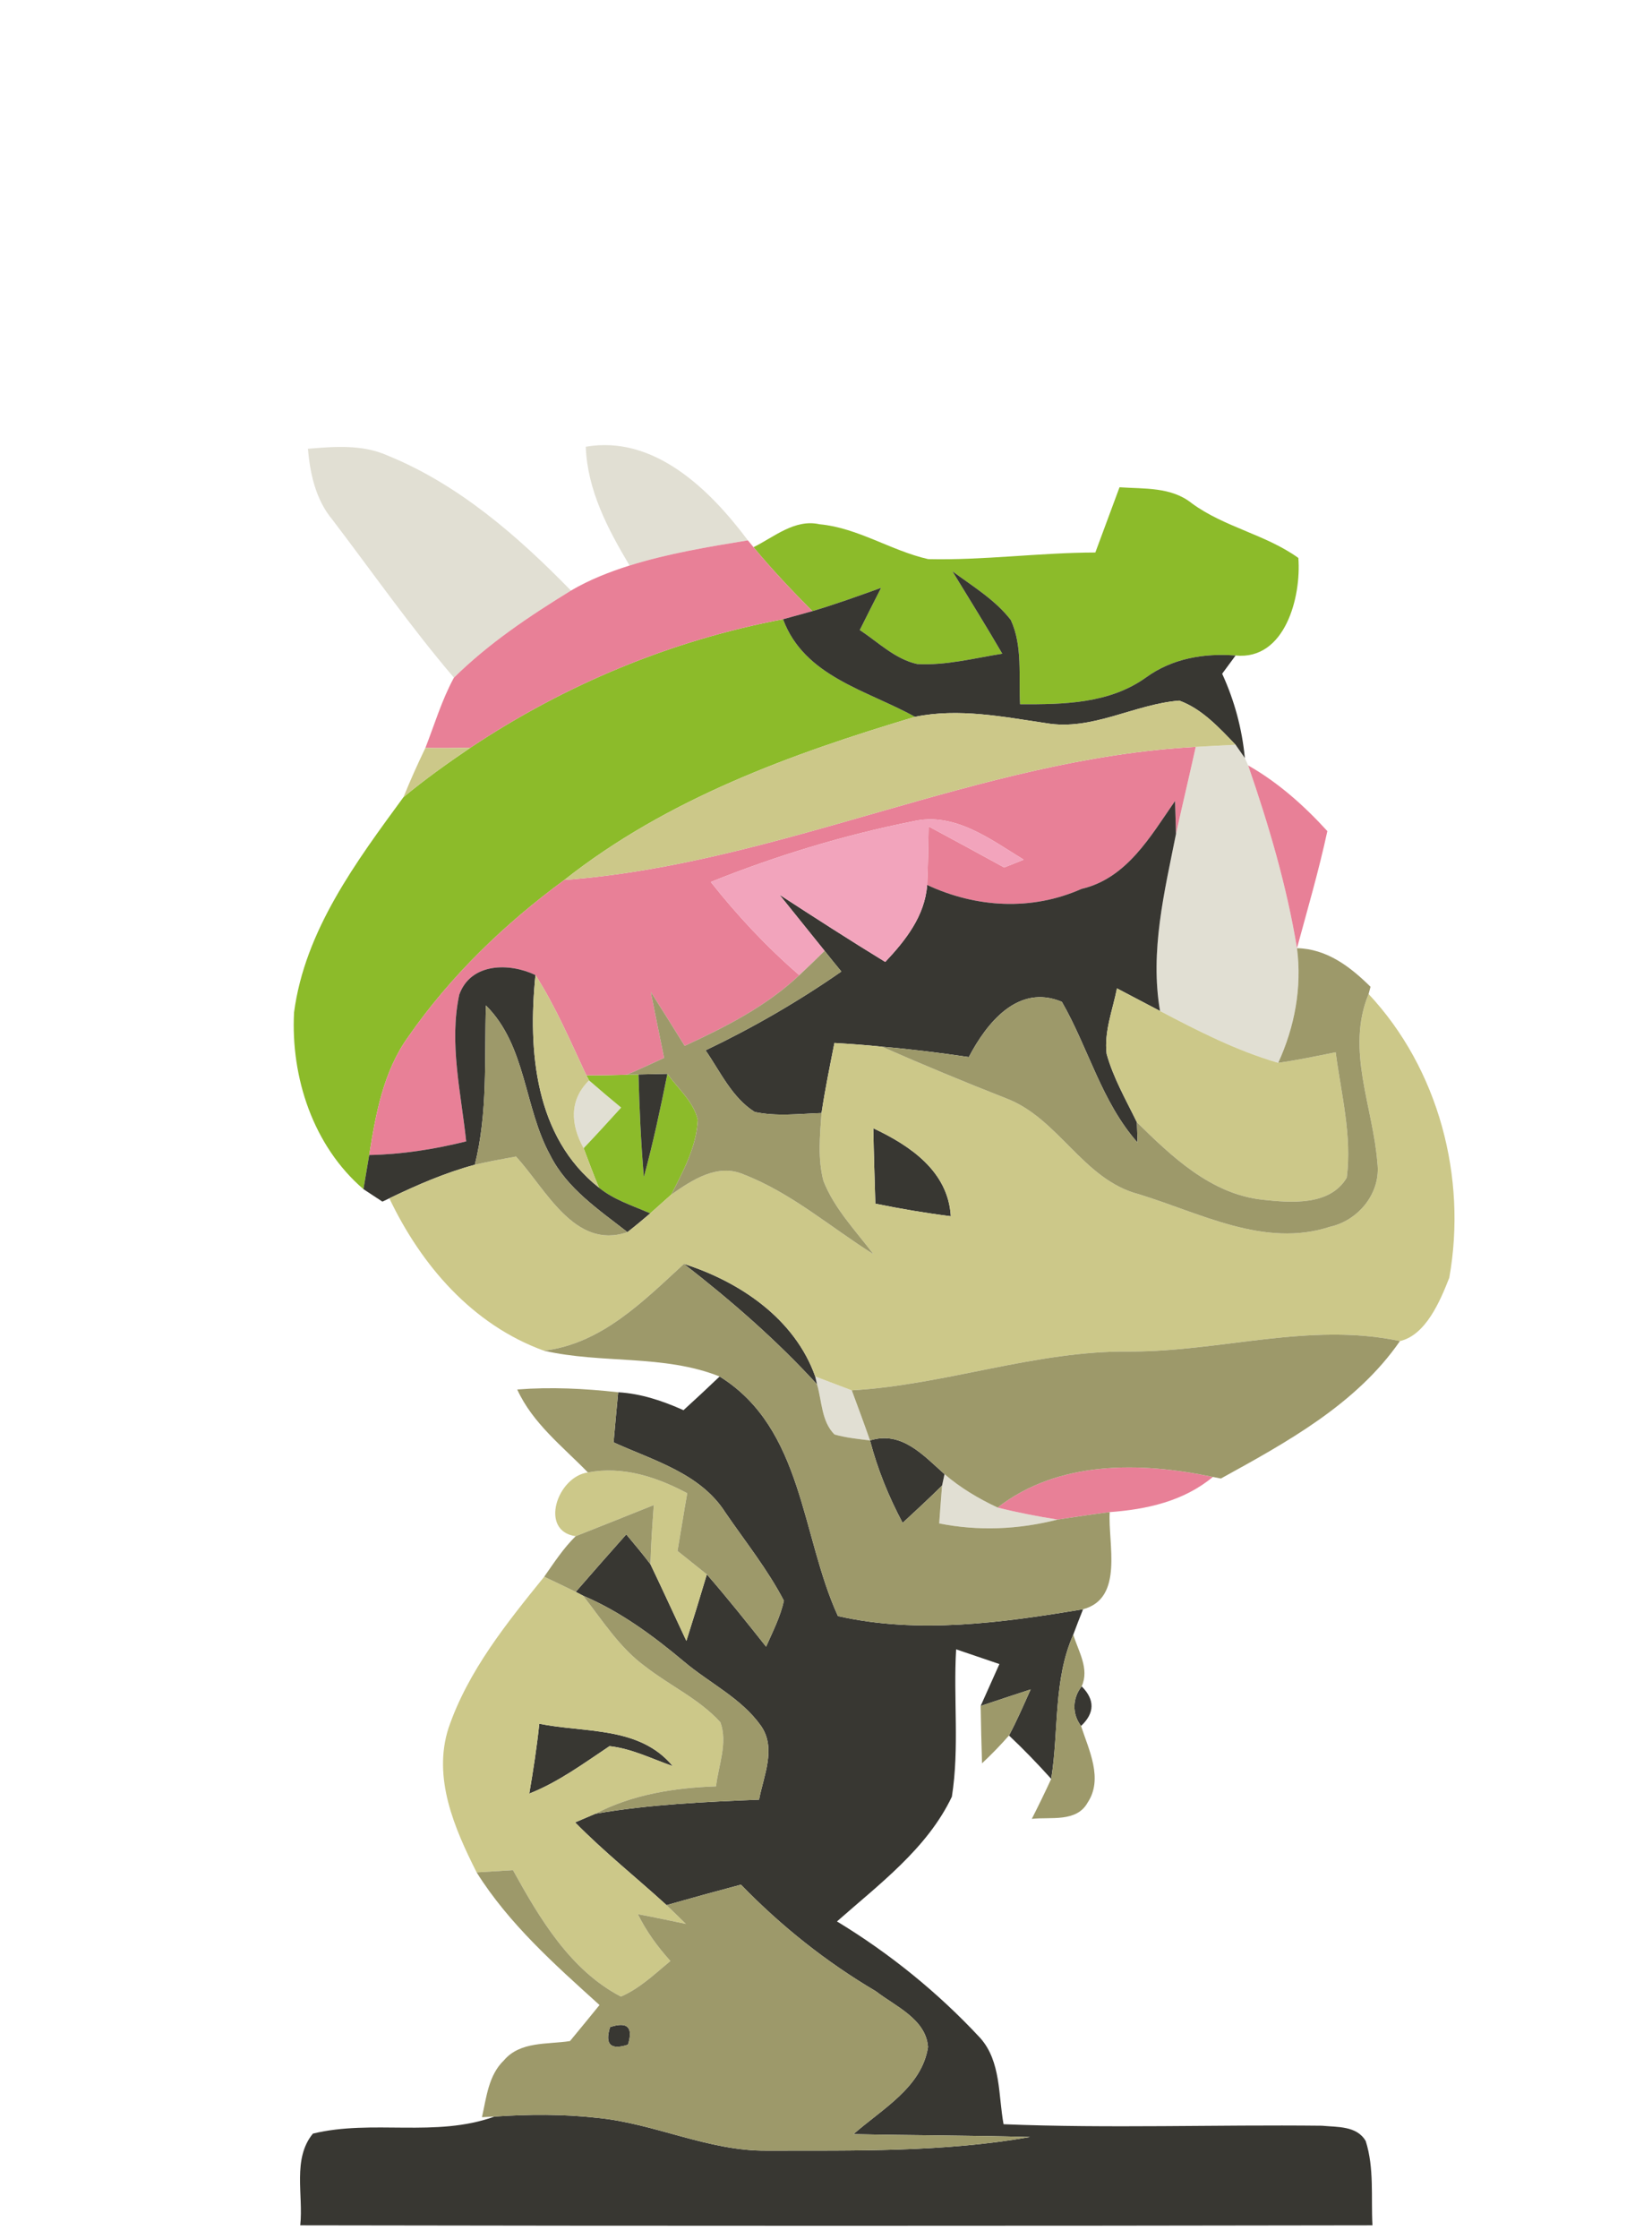 <?xml version="1.0" encoding="UTF-8" ?>
<!DOCTYPE svg PUBLIC "-//W3C//DTD SVG 1.1//EN" "http://www.w3.org/Graphics/SVG/1.1/DTD/svg11.dtd">
<svg width="155pt" height="210pt" viewBox="0 0 155 210" version="1.1" xmlns="http://www.w3.org/2000/svg">
<g id="#e1dfd3ff">
<path fill="#e1dfd3" opacity="1.00" d=" M 28.89 42.09 C 31.38 41.88 33.98 41.67 36.33 42.71 C 43.02 45.42 48.58 50.28 53.57 55.39 C 49.68 57.78 45.85 60.34 42.59 63.56 C 38.55 58.82 34.98 53.72 31.21 48.77 C 29.63 46.89 29.10 44.47 28.89 42.09 Z" />
<path fill="#e1dfd3" opacity="1.00" d=" M 54.96 41.90 C 61.40 40.78 66.63 45.95 70.17 50.68 C 66.44 51.29 62.69 51.91 59.07 53.04 C 57.03 49.62 55.11 45.98 54.96 41.90 Z" />
<path fill="#e1dfd3" opacity="1.00" d=" M 112.19 70.05 C 113.43 69.98 114.68 69.91 115.93 69.85 C 116.14 70.16 116.58 70.79 116.80 71.10 L 117.11 71.79 C 119.04 77.38 120.73 83.09 121.69 88.93 C 122.17 92.62 121.47 96.32 119.93 99.68 C 116.03 98.55 112.41 96.70 108.84 94.82 C 107.88 89.22 109.25 83.67 110.34 78.21 C 110.94 75.49 111.59 72.77 112.19 70.05 Z" />
<path fill="#e1dfd3" opacity="1.00" d=" M 54.76 107.69 C 53.55 105.51 53.37 103.20 55.27 101.33 C 56.26 102.19 57.26 103.04 58.28 103.88 C 57.12 105.16 55.95 106.44 54.76 107.69 Z" />
<path fill="#e1dfd3" opacity="1.00" d=" M 76.49 129.10 C 77.63 129.53 78.78 129.97 79.92 130.40 C 80.50 131.96 81.08 133.52 81.63 135.10 C 80.52 134.96 79.39 134.85 78.30 134.54 C 77.07 133.33 77.12 131.40 76.66 129.84 L 76.49 129.10 Z" />
<path fill="#e1dfd3" opacity="1.00" d=" M 88.62 138.26 C 90.11 139.54 91.82 140.56 93.60 141.39 C 95.46 141.86 97.34 142.22 99.23 142.52 C 95.59 143.45 91.81 143.62 88.12 142.88 C 88.18 141.99 88.32 140.22 88.39 139.33 L 88.62 138.26 Z" />
</g>
<g id="#8cbb2aff">
<path fill="#8cbb2a" opacity="1.00" d=" M 105.04 45.70 C 107.36 45.86 109.90 45.65 111.83 47.21 C 114.89 49.45 118.76 50.13 121.82 52.33 C 122.10 55.98 120.58 61.94 115.93 61.48 C 112.97 61.25 110.00 61.75 107.55 63.52 C 104.10 66.01 99.79 66.07 95.71 66.05 C 95.56 63.43 95.97 60.61 94.84 58.15 C 93.37 56.25 91.26 54.99 89.36 53.58 C 90.93 56.15 92.52 58.70 94.04 61.31 C 91.40 61.73 88.75 62.43 86.06 62.28 C 83.98 61.82 82.40 60.23 80.67 59.09 C 81.33 57.77 82.00 56.44 82.67 55.13 C 80.54 55.90 78.40 56.67 76.22 57.32 C 74.31 55.39 72.43 53.42 70.70 51.32 C 72.65 50.36 74.56 48.65 76.90 49.17 C 80.51 49.51 83.60 51.65 87.09 52.44 C 92.32 52.56 97.53 51.83 102.77 51.82 C 103.53 49.78 104.28 47.74 105.04 45.70 Z" />
<path fill="#8cbb2a" opacity="1.00" d=" M 44.13 70.13 C 53.01 64.21 62.97 60.06 73.47 58.08 C 75.47 63.47 81.34 64.73 85.85 67.23 C 74.22 70.71 62.59 74.92 52.95 82.53 C 47.35 86.64 42.26 91.54 38.29 97.26 C 35.97 100.49 35.25 104.48 34.64 108.33 C 34.46 109.40 34.28 110.46 34.10 111.53 C 29.38 107.48 27.27 101.04 27.59 94.95 C 28.61 87.26 33.41 80.84 37.86 74.76 C 39.86 73.10 41.98 71.59 44.13 70.13 Z" />
<path fill="#8cbb2a" opacity="1.00" d=" M 55.01 100.85 C 56.27 100.86 57.54 100.84 58.80 100.80 L 59.91 100.77 C 59.99 103.98 60.14 107.19 60.41 110.39 C 61.28 107.19 61.97 103.95 62.62 100.71 C 63.60 102.10 65.08 103.31 65.47 105.03 C 65.35 107.54 64.11 109.84 62.98 112.04 C 62.49 112.48 61.50 113.36 61.01 113.80 C 59.37 113.08 57.60 112.54 56.20 111.39 C 55.68 110.17 55.23 108.93 54.76 107.69 C 55.95 106.44 57.12 105.16 58.28 103.88 C 57.26 103.04 56.26 102.19 55.27 101.33 L 55.01 100.85 Z" />
</g>
<g id="#e88097ff">
<path fill="#e88097" opacity="1.00" d=" M 59.07 53.04 C 62.69 51.91 66.44 51.29 70.17 50.68 L 70.70 51.32 C 72.43 53.42 74.31 55.39 76.22 57.32 C 75.53 57.51 74.16 57.89 73.47 58.08 C 62.97 60.06 53.01 64.21 44.13 70.13 C 42.72 70.16 41.31 70.17 39.91 70.15 C 40.77 67.95 41.45 65.65 42.59 63.56 C 45.85 60.34 49.68 57.78 53.57 55.39 C 55.29 54.38 57.17 53.64 59.07 53.04 Z" />
<path fill="#e88097" opacity="1.00" d=" M 52.95 82.53 C 73.19 81.02 91.85 71.16 112.19 70.05 C 111.59 72.77 110.94 75.49 110.34 78.21 C 110.32 77.44 110.27 75.90 110.25 75.12 C 107.95 78.43 105.73 82.38 101.47 83.37 C 96.79 85.45 91.58 85.14 86.99 83.00 C 87.07 81.17 87.10 79.34 87.13 77.51 C 89.50 78.79 91.86 80.06 94.22 81.36 C 94.68 81.17 95.59 80.81 96.05 80.63 C 92.93 78.72 89.56 76.13 85.67 77.03 C 79.19 78.32 72.82 80.26 66.69 82.72 C 69.19 85.88 71.95 88.83 75.00 91.46 C 71.90 94.38 68.07 96.32 64.24 98.09 C 63.19 96.40 62.13 94.71 61.06 93.03 C 61.47 95.09 61.88 97.15 62.31 99.22 C 61.14 99.76 59.98 100.30 58.80 100.80 C 57.54 100.84 56.27 100.86 55.01 100.85 C 53.52 97.67 52.14 94.42 50.24 91.45 C 47.80 90.28 44.17 90.28 43.09 93.29 C 42.12 97.83 43.26 102.50 43.74 107.05 C 40.76 107.79 37.71 108.27 34.64 108.33 C 35.25 104.48 35.97 100.49 38.29 97.26 C 42.26 91.54 47.35 86.64 52.95 82.53 Z" />
<path fill="#e88097" opacity="1.00" d=" M 117.11 71.79 C 119.93 73.39 122.36 75.56 124.54 77.95 C 123.74 81.65 122.68 85.28 121.69 88.93 C 120.73 83.09 119.04 77.38 117.11 71.79 Z" />
<path fill="#e88097" opacity="1.00" d=" M 93.60 141.39 C 99.34 136.94 107.04 137.10 113.80 138.52 C 111.06 140.80 107.58 141.57 104.12 141.82 C 102.49 142.03 100.86 142.27 99.23 142.52 C 97.34 142.22 95.46 141.86 93.60 141.39 Z" />
</g>
<g id="#383732ff">
<path fill="#383732" opacity="1.00" d=" M 89.36 53.58 C 91.26 54.99 93.37 56.25 94.84 58.15 C 95.97 60.61 95.56 63.43 95.71 66.05 C 99.79 66.07 104.10 66.01 107.55 63.52 C 110.00 61.75 112.97 61.25 115.93 61.48 C 115.62 61.91 114.98 62.76 114.67 63.19 C 115.82 65.69 116.54 68.36 116.80 71.10 C 116.58 70.79 116.14 70.16 115.93 69.85 C 114.38 68.25 112.79 66.49 110.65 65.71 C 106.43 66.04 102.50 68.56 98.18 67.83 C 94.11 67.23 89.96 66.39 85.85 67.23 C 81.34 64.73 75.47 63.47 73.47 58.08 C 74.16 57.89 75.53 57.51 76.22 57.32 C 78.40 56.67 80.54 55.90 82.67 55.13 C 82.00 56.44 81.33 57.77 80.67 59.09 C 82.40 60.23 83.98 61.82 86.06 62.28 C 88.75 62.43 91.40 61.73 94.04 61.31 C 92.52 58.70 90.93 56.15 89.36 53.58 Z" />
<path fill="#383732" opacity="1.00" d=" M 101.47 83.37 C 105.73 82.38 107.95 78.43 110.25 75.12 C 110.27 75.90 110.32 77.44 110.34 78.21 C 109.25 83.67 107.88 89.22 108.84 94.82 C 107.49 94.11 106.14 93.40 104.80 92.70 C 104.40 94.73 103.58 96.75 103.83 98.84 C 104.46 101.11 105.65 103.16 106.67 105.26 C 106.69 105.73 106.72 106.68 106.73 107.16 C 103.35 103.34 102.12 98.29 99.63 93.96 C 95.52 92.24 92.58 95.94 90.90 99.14 C 88.19 98.74 85.47 98.40 82.75 98.17 C 81.27 98.01 79.78 97.91 78.29 97.82 C 77.86 100.00 77.41 102.18 77.08 104.39 C 75.00 104.46 72.87 104.73 70.81 104.29 C 68.68 102.95 67.59 100.52 66.20 98.51 C 70.64 96.39 74.90 93.93 78.94 91.12 C 78.41 90.48 77.89 89.83 77.37 89.18 C 75.95 87.42 74.54 85.67 73.13 83.91 C 76.42 86.05 79.71 88.17 83.06 90.22 C 84.97 88.19 86.78 85.90 86.99 83.00 C 91.58 85.14 96.79 85.45 101.47 83.37 Z" />
<path fill="#383732" opacity="1.00" d=" M 43.09 93.29 C 44.17 90.28 47.80 90.28 50.24 91.45 C 49.52 98.53 50.17 106.64 56.20 111.39 C 57.60 112.54 59.37 113.08 61.01 113.80 C 60.31 114.40 59.60 114.99 58.87 115.56 C 56.20 113.47 53.20 111.48 51.63 108.36 C 49.15 103.86 49.40 98.09 45.59 94.30 C 45.44 99.29 45.78 104.35 44.55 109.24 C 41.77 109.99 39.12 111.14 36.53 112.39 L 35.88 112.70 C 35.29 112.31 34.69 111.92 34.10 111.53 C 34.28 110.46 34.46 109.40 34.64 108.33 C 37.71 108.27 40.76 107.79 43.74 107.05 C 43.26 102.50 42.12 97.83 43.09 93.29 Z" />
<path fill="#383732" opacity="1.00" d=" M 59.91 100.77 C 60.58 100.76 61.94 100.72 62.62 100.71 C 61.97 103.95 61.28 107.19 60.41 110.39 C 60.14 107.19 59.99 103.98 59.91 100.77 Z" />
<path fill="#383732" opacity="1.00" d=" M 81.94 105.82 C 85.40 107.45 88.96 109.85 89.21 114.07 C 86.83 113.77 84.47 113.37 82.13 112.89 C 82.06 110.53 81.98 108.18 81.94 105.82 Z" />
<path fill="#383732" opacity="1.00" d=" M 64.17 118.54 C 69.44 120.22 74.58 123.70 76.49 129.10 L 76.66 129.84 C 72.86 125.69 68.61 121.99 64.17 118.54 Z" />
<path fill="#383732" opacity="1.00" d=" M 67.52 129.10 C 75.38 133.98 75.16 144.04 78.62 151.57 C 86.15 153.28 94.09 152.19 101.62 150.93 C 101.30 151.72 101.00 152.51 100.70 153.31 C 98.81 157.59 99.36 162.33 98.63 166.84 C 97.36 165.43 96.05 164.07 94.67 162.77 C 95.42 161.36 96.05 159.90 96.70 158.45 C 95.13 158.96 93.57 159.48 92.01 160.00 C 92.59 158.69 93.18 157.38 93.77 156.07 C 92.42 155.61 91.07 155.15 89.71 154.69 C 89.44 159.29 90.03 163.94 89.31 168.51 C 87.00 173.37 82.48 176.72 78.53 180.21 C 83.49 183.22 88.02 186.89 91.97 191.14 C 93.93 193.34 93.66 196.52 94.16 199.23 C 104.11 199.63 114.07 199.26 124.03 199.37 C 125.46 199.51 127.31 199.36 128.14 200.81 C 128.95 203.35 128.63 206.08 128.77 208.71 C 95.23 208.77 61.70 208.77 28.17 208.71 C 28.48 205.88 27.41 202.47 29.36 200.11 C 34.95 198.75 40.88 200.51 46.40 198.51 C 49.60 198.29 52.83 198.27 56.02 198.63 C 61.43 199.15 66.45 201.76 71.94 201.71 C 80.18 201.69 88.50 201.87 96.64 200.43 C 91.12 200.27 85.60 200.28 80.08 200.16 C 82.72 197.82 86.49 195.79 87.07 191.99 C 86.88 189.37 84.02 188.18 82.18 186.76 C 77.53 184.02 73.28 180.64 69.52 176.76 C 67.19 177.38 64.86 178.02 62.54 178.68 C 59.69 176.08 56.67 173.68 53.96 170.92 C 54.43 170.72 55.38 170.31 55.86 170.11 C 60.93 169.23 66.09 169.00 71.22 168.79 C 71.64 166.54 72.88 163.96 71.38 161.84 C 69.54 159.26 66.57 157.86 64.19 155.85 C 61.29 153.42 58.22 151.15 54.71 149.66 L 54.02 149.30 C 55.59 147.49 57.17 145.70 58.76 143.91 C 59.53 144.83 60.30 145.75 61.03 146.71 C 62.17 149.09 63.27 151.50 64.40 153.90 C 65.06 151.82 65.70 149.74 66.32 147.66 C 68.24 149.86 70.06 152.15 71.88 154.44 C 72.50 153.03 73.22 151.64 73.55 150.13 C 72.02 147.19 69.93 144.59 68.06 141.86 C 65.72 138.18 61.31 136.98 57.57 135.28 C 57.71 133.71 57.85 132.14 58.00 130.58 C 60.14 130.70 62.18 131.39 64.13 132.26 C 65.27 131.22 66.40 130.17 67.52 129.10 Z" />
<path fill="#383732" opacity="1.00" d=" M 81.63 135.10 C 84.59 134.16 86.64 136.50 88.62 138.26 L 88.39 139.33 C 87.18 140.53 85.93 141.68 84.69 142.83 C 83.38 140.37 82.33 137.79 81.63 135.10 Z" />
<path fill="#383732" opacity="1.00" d=" M 101.43 161.88 C 100.57 160.75 100.61 159.27 101.49 158.16 C 102.74 159.42 102.72 160.66 101.43 161.88 Z" />
<path fill="#383732" opacity="1.00" d=" M 50.60 161.67 C 54.92 162.54 60.00 161.88 63.12 165.64 C 61.16 164.96 59.27 164.00 57.19 163.77 C 54.76 165.39 52.40 167.14 49.66 168.22 C 50.03 166.05 50.37 163.87 50.60 161.67 Z" />
<path fill="#383732" opacity="1.00" d=" M 57.24 190.12 C 58.87 189.58 59.43 190.13 58.92 191.77 C 57.29 192.30 56.73 191.75 57.24 190.12 Z" />
</g>
<g id="#ccc889ff">
<path fill="#ccc889" opacity="1.00" d=" M 98.18 67.83 C 102.50 68.56 106.43 66.04 110.65 65.71 C 112.79 66.49 114.38 68.25 115.93 69.85 C 114.68 69.91 113.43 69.98 112.19 70.05 C 91.85 71.16 73.19 81.02 52.95 82.53 C 62.59 74.92 74.22 70.71 85.85 67.23 C 89.96 66.39 94.11 67.23 98.18 67.83 Z" />
<path fill="#ccc889" opacity="1.00" d=" M 39.91 70.15 C 41.31 70.17 42.72 70.16 44.13 70.13 C 41.98 71.59 39.86 73.10 37.86 74.76 C 38.49 73.20 39.18 71.67 39.91 70.15 Z" />
<path fill="#ccc889" opacity="1.00" d=" M 50.24 91.45 C 52.14 94.42 53.52 97.67 55.01 100.85 L 55.27 101.33 C 53.37 103.20 53.55 105.51 54.76 107.69 C 55.23 108.93 55.68 110.17 56.20 111.39 C 50.17 106.64 49.52 98.53 50.24 91.45 Z" />
<path fill="#ccc889" opacity="1.00" d=" M 104.80 92.70 C 106.14 93.40 107.49 94.11 108.84 94.82 C 112.41 96.70 116.03 98.55 119.93 99.68 C 121.74 99.43 123.53 99.05 125.32 98.69 C 125.83 102.58 126.87 106.51 126.36 110.45 C 124.79 113.12 121.11 112.81 118.45 112.52 C 113.62 111.99 109.97 108.50 106.67 105.26 C 105.65 103.16 104.46 101.11 103.83 98.84 C 103.58 96.75 104.40 94.73 104.80 92.70 Z" />
<path fill="#ccc889" opacity="1.00" d=" M 129.23 109.03 C 128.82 103.76 126.25 98.46 128.41 93.23 C 134.99 100.26 137.66 110.43 135.98 119.84 C 135.11 122.06 133.77 125.22 131.35 125.78 C 122.88 123.98 114.51 126.78 106.03 126.76 C 97.17 126.66 88.74 129.89 79.92 130.40 C 78.78 129.97 77.63 129.53 76.49 129.10 C 74.58 123.70 69.44 120.22 64.17 118.54 C 60.37 122.03 56.45 126.03 51.03 126.68 C 44.32 124.24 39.54 118.69 36.53 112.39 C 39.12 111.14 41.77 109.99 44.55 109.24 C 45.83 108.94 47.12 108.71 48.41 108.47 C 51.20 111.48 53.90 117.27 58.87 115.56 C 59.60 114.99 60.31 114.40 61.01 113.80 C 61.50 113.36 62.49 112.48 62.98 112.04 C 64.92 110.68 67.31 109.09 69.75 110.14 C 74.24 111.87 77.92 115.10 81.95 117.63 C 80.28 115.42 78.29 113.37 77.26 110.76 C 76.71 108.68 76.93 106.50 77.08 104.39 C 77.41 102.18 77.86 100.00 78.29 97.82 C 79.78 97.91 81.27 98.01 82.75 98.17 C 86.59 99.86 90.47 101.47 94.37 103.00 C 99.33 104.86 101.59 110.63 106.84 112.00 C 112.61 113.76 118.63 117.07 124.78 115.06 C 127.49 114.46 129.60 111.85 129.23 109.03 M 81.94 105.82 C 81.98 108.18 82.06 110.53 82.13 112.89 C 84.47 113.37 86.83 113.77 89.21 114.07 C 88.96 109.85 85.40 107.45 81.94 105.82 Z" />
<path fill="#ccc889" opacity="1.00" d=" M 55.16 138.10 C 58.43 137.48 61.62 138.52 64.48 140.05 C 64.16 141.85 63.88 143.66 63.57 145.46 C 64.48 146.20 65.41 146.93 66.32 147.66 C 65.70 149.74 65.06 151.82 64.40 153.90 C 63.27 151.50 62.17 149.09 61.03 146.71 C 61.07 144.86 61.21 143.01 61.34 141.16 C 58.90 142.15 56.45 143.11 54.01 144.08 C 50.56 143.59 52.28 138.49 55.16 138.10 Z" />
<path fill="#ccc889" opacity="1.00" d=" M 51.06 147.88 C 52.05 148.35 53.04 148.82 54.02 149.30 L 54.71 149.66 C 56.53 151.98 58.14 154.56 60.57 156.32 C 62.87 158.11 65.61 159.35 67.59 161.53 C 68.30 163.47 67.41 165.57 67.18 167.54 C 63.28 167.68 59.36 168.29 55.86 170.11 C 55.38 170.31 54.43 170.72 53.96 170.92 C 56.67 173.68 59.69 176.08 62.54 178.68 C 63.15 179.26 63.75 179.85 64.35 180.44 C 62.85 180.13 61.35 179.81 59.85 179.53 C 60.64 181.14 61.70 182.59 62.90 183.92 C 61.44 185.13 60.03 186.49 58.26 187.26 C 53.51 184.79 50.64 179.94 48.13 175.40 C 46.99 175.47 45.86 175.54 44.72 175.61 C 42.64 171.48 40.58 166.76 42.08 162.08 C 43.91 156.72 47.54 152.23 51.06 147.88 M 50.60 161.67 C 50.37 163.87 50.03 166.05 49.66 168.22 C 52.40 167.14 54.76 165.39 57.19 163.77 C 59.27 164.00 61.16 164.96 63.12 165.64 C 60.00 161.88 54.92 162.54 50.60 161.67 Z" />
</g>
<g id="#f2a4bcff">
<path fill="#f2a4bc" opacity="1.00" d=" M 85.67 77.03 C 89.56 76.13 92.93 78.72 96.05 80.63 C 95.59 80.81 94.68 81.17 94.22 81.36 C 91.86 80.06 89.50 78.79 87.13 77.51 C 87.10 79.34 87.07 81.17 86.99 83.00 C 86.78 85.90 84.97 88.19 83.06 90.22 C 79.71 88.17 76.42 86.05 73.13 83.91 C 74.54 85.67 75.95 87.42 77.37 89.18 C 76.59 89.95 75.80 90.71 75.00 91.46 C 71.95 88.83 69.19 85.88 66.69 82.72 C 72.82 80.26 79.19 78.32 85.67 77.03 Z" />
</g>
<g id="#9d996aff">
<path fill="#9d996a" opacity="1.00" d=" M 77.37 89.18 C 77.89 89.83 78.41 90.48 78.94 91.12 C 74.90 93.93 70.64 96.39 66.20 98.51 C 67.59 100.52 68.68 102.95 70.81 104.29 C 72.87 104.73 75.00 104.46 77.08 104.39 C 76.93 106.50 76.71 108.68 77.26 110.76 C 78.29 113.37 80.28 115.42 81.95 117.63 C 77.92 115.10 74.24 111.87 69.75 110.14 C 67.31 109.09 64.92 110.68 62.98 112.04 C 64.11 109.84 65.35 107.54 65.47 105.03 C 65.08 103.31 63.60 102.10 62.62 100.71 C 61.94 100.72 60.58 100.76 59.91 100.77 L 58.80 100.80 C 59.98 100.30 61.14 99.76 62.31 99.22 C 61.88 97.15 61.47 95.09 61.06 93.03 C 62.13 94.71 63.19 96.40 64.24 98.09 C 68.07 96.32 71.90 94.38 75.00 91.46 C 75.80 90.71 76.59 89.95 77.37 89.18 Z" />
<path fill="#9d996a" opacity="1.00" d=" M 121.69 88.93 C 124.49 88.99 126.68 90.66 128.59 92.55 L 128.41 93.23 C 126.25 98.46 128.82 103.76 129.23 109.03 C 129.60 111.85 127.49 114.46 124.78 115.06 C 118.63 117.07 112.61 113.76 106.84 112.00 C 101.59 110.63 99.33 104.86 94.37 103.00 C 90.47 101.47 86.59 99.86 82.75 98.17 C 85.47 98.40 88.19 98.74 90.90 99.14 C 92.58 95.94 95.52 92.24 99.63 93.96 C 102.12 98.29 103.35 103.34 106.73 107.16 C 106.72 106.68 106.69 105.73 106.67 105.26 C 109.97 108.50 113.62 111.99 118.45 112.52 C 121.11 112.81 124.79 113.12 126.36 110.45 C 126.87 106.51 125.83 102.58 125.32 98.69 C 123.53 99.05 121.74 99.43 119.93 99.68 C 121.47 96.32 122.17 92.62 121.69 88.93 Z" />
<path fill="#9d996a" opacity="1.00" d=" M 45.59 94.30 C 49.40 98.09 49.15 103.86 51.63 108.36 C 53.20 111.48 56.20 113.47 58.87 115.56 C 53.90 117.27 51.20 111.48 48.41 108.47 C 47.12 108.71 45.83 108.94 44.55 109.24 C 45.78 104.35 45.44 99.29 45.59 94.30 Z" />
<path fill="#9d996a" opacity="1.00" d=" M 51.03 126.68 C 56.45 126.03 60.37 122.03 64.17 118.54 C 68.61 121.99 72.86 125.69 76.66 129.84 C 77.12 131.40 77.07 133.33 78.30 134.54 C 79.39 134.85 80.52 134.96 81.63 135.10 C 82.33 137.79 83.38 140.37 84.69 142.83 C 85.93 141.68 87.18 140.53 88.39 139.33 C 88.32 140.22 88.18 141.99 88.12 142.88 C 91.81 143.62 95.59 143.45 99.23 142.52 C 100.86 142.27 102.49 142.03 104.12 141.82 C 103.94 144.77 105.48 149.90 101.62 150.93 C 94.09 152.19 86.15 153.28 78.62 151.57 C 75.16 144.04 75.38 133.98 67.52 129.10 C 62.26 127.01 56.47 127.93 51.03 126.68 Z" />
<path fill="#9d996a" opacity="1.00" d=" M 106.03 126.76 C 114.51 126.78 122.88 123.98 131.35 125.78 C 127.26 131.70 120.71 135.28 114.55 138.67 L 113.80 138.52 C 107.04 137.10 99.34 136.94 93.60 141.39 C 91.82 140.56 90.11 139.54 88.62 138.26 C 86.64 136.50 84.59 134.16 81.63 135.10 C 81.08 133.52 80.50 131.96 79.92 130.40 C 88.74 129.89 97.17 126.66 106.03 126.76 Z" />
<path fill="#9d996a" opacity="1.00" d=" M 48.53 130.32 C 51.69 130.07 54.85 130.23 58.00 130.58 C 57.85 132.14 57.71 133.71 57.57 135.28 C 61.31 136.98 65.72 138.18 68.06 141.86 C 69.93 144.59 72.02 147.19 73.55 150.13 C 73.22 151.64 72.50 153.03 71.88 154.44 C 70.06 152.15 68.24 149.86 66.32 147.66 C 65.41 146.93 64.48 146.20 63.57 145.46 C 63.88 143.66 64.16 141.85 64.48 140.05 C 61.62 138.52 58.43 137.48 55.16 138.10 C 52.79 135.66 49.98 133.50 48.53 130.32 Z" />
<path fill="#9d996a" opacity="1.00" d=" M 54.01 144.08 C 56.45 143.11 58.90 142.15 61.34 141.16 C 61.21 143.01 61.07 144.86 61.03 146.71 C 60.30 145.75 59.53 144.83 58.76 143.91 C 57.17 145.70 55.59 147.49 54.02 149.30 C 53.04 148.82 52.05 148.35 51.06 147.88 C 51.98 146.57 52.86 145.21 54.01 144.08 Z" />
<path fill="#9d996a" opacity="1.00" d=" M 54.71 149.66 C 58.22 151.15 61.29 153.42 64.19 155.85 C 66.57 157.86 69.54 159.26 71.38 161.84 C 72.88 163.96 71.64 166.54 71.22 168.79 C 66.09 169.00 60.93 169.23 55.86 170.11 C 59.36 168.29 63.28 167.68 67.18 167.54 C 67.41 165.57 68.30 163.47 67.59 161.53 C 65.61 159.35 62.87 158.11 60.57 156.32 C 58.14 154.56 56.53 151.98 54.71 149.66 Z" />
<path fill="#9d996a" opacity="1.00" d=" M 98.63 166.84 C 99.36 162.33 98.81 157.59 100.70 153.31 C 101.17 154.86 102.24 156.51 101.49 158.16 C 100.61 159.27 100.57 160.75 101.43 161.88 C 102.16 164.12 103.53 166.83 102.05 169.06 C 101.01 170.94 98.58 170.39 96.81 170.59 C 97.44 169.35 98.05 168.10 98.63 166.84 Z" />
<path fill="#9d996a" opacity="1.00" d=" M 92.01 160.00 C 93.57 159.48 95.13 158.96 96.70 158.45 C 96.05 159.90 95.42 161.36 94.67 162.77 C 93.87 163.68 93.03 164.55 92.14 165.38 C 92.08 163.59 92.04 161.79 92.01 160.00 Z" />
<path fill="#9d996a" opacity="1.00" d=" M 44.72 175.61 C 45.86 175.54 46.99 175.47 48.13 175.40 C 50.64 179.94 53.51 184.79 58.26 187.26 C 60.03 186.49 61.44 185.13 62.90 183.92 C 61.70 182.59 60.64 181.14 59.85 179.53 C 61.35 179.81 62.85 180.13 64.35 180.44 C 63.75 179.85 63.15 179.26 62.54 178.68 C 64.86 178.02 67.19 177.38 69.52 176.76 C 73.28 180.64 77.53 184.02 82.18 186.76 C 84.02 188.18 86.88 189.37 87.07 191.99 C 86.49 195.79 82.72 197.82 80.08 200.16 C 85.60 200.28 91.12 200.27 96.64 200.43 C 88.50 201.87 80.18 201.69 71.94 201.71 C 66.45 201.76 61.43 199.15 56.02 198.63 C 52.83 198.27 49.60 198.29 46.40 198.51 L 45.22 198.57 C 45.64 196.72 45.83 194.63 47.28 193.24 C 48.81 191.43 51.37 191.76 53.48 191.43 C 54.41 190.31 55.33 189.18 56.25 188.05 C 52.06 184.26 47.76 180.45 44.72 175.61 M 57.24 190.12 C 56.73 191.75 57.29 192.30 58.92 191.77 C 59.43 190.13 58.87 189.58 57.24 190.12 Z" />
</g>
</svg>
